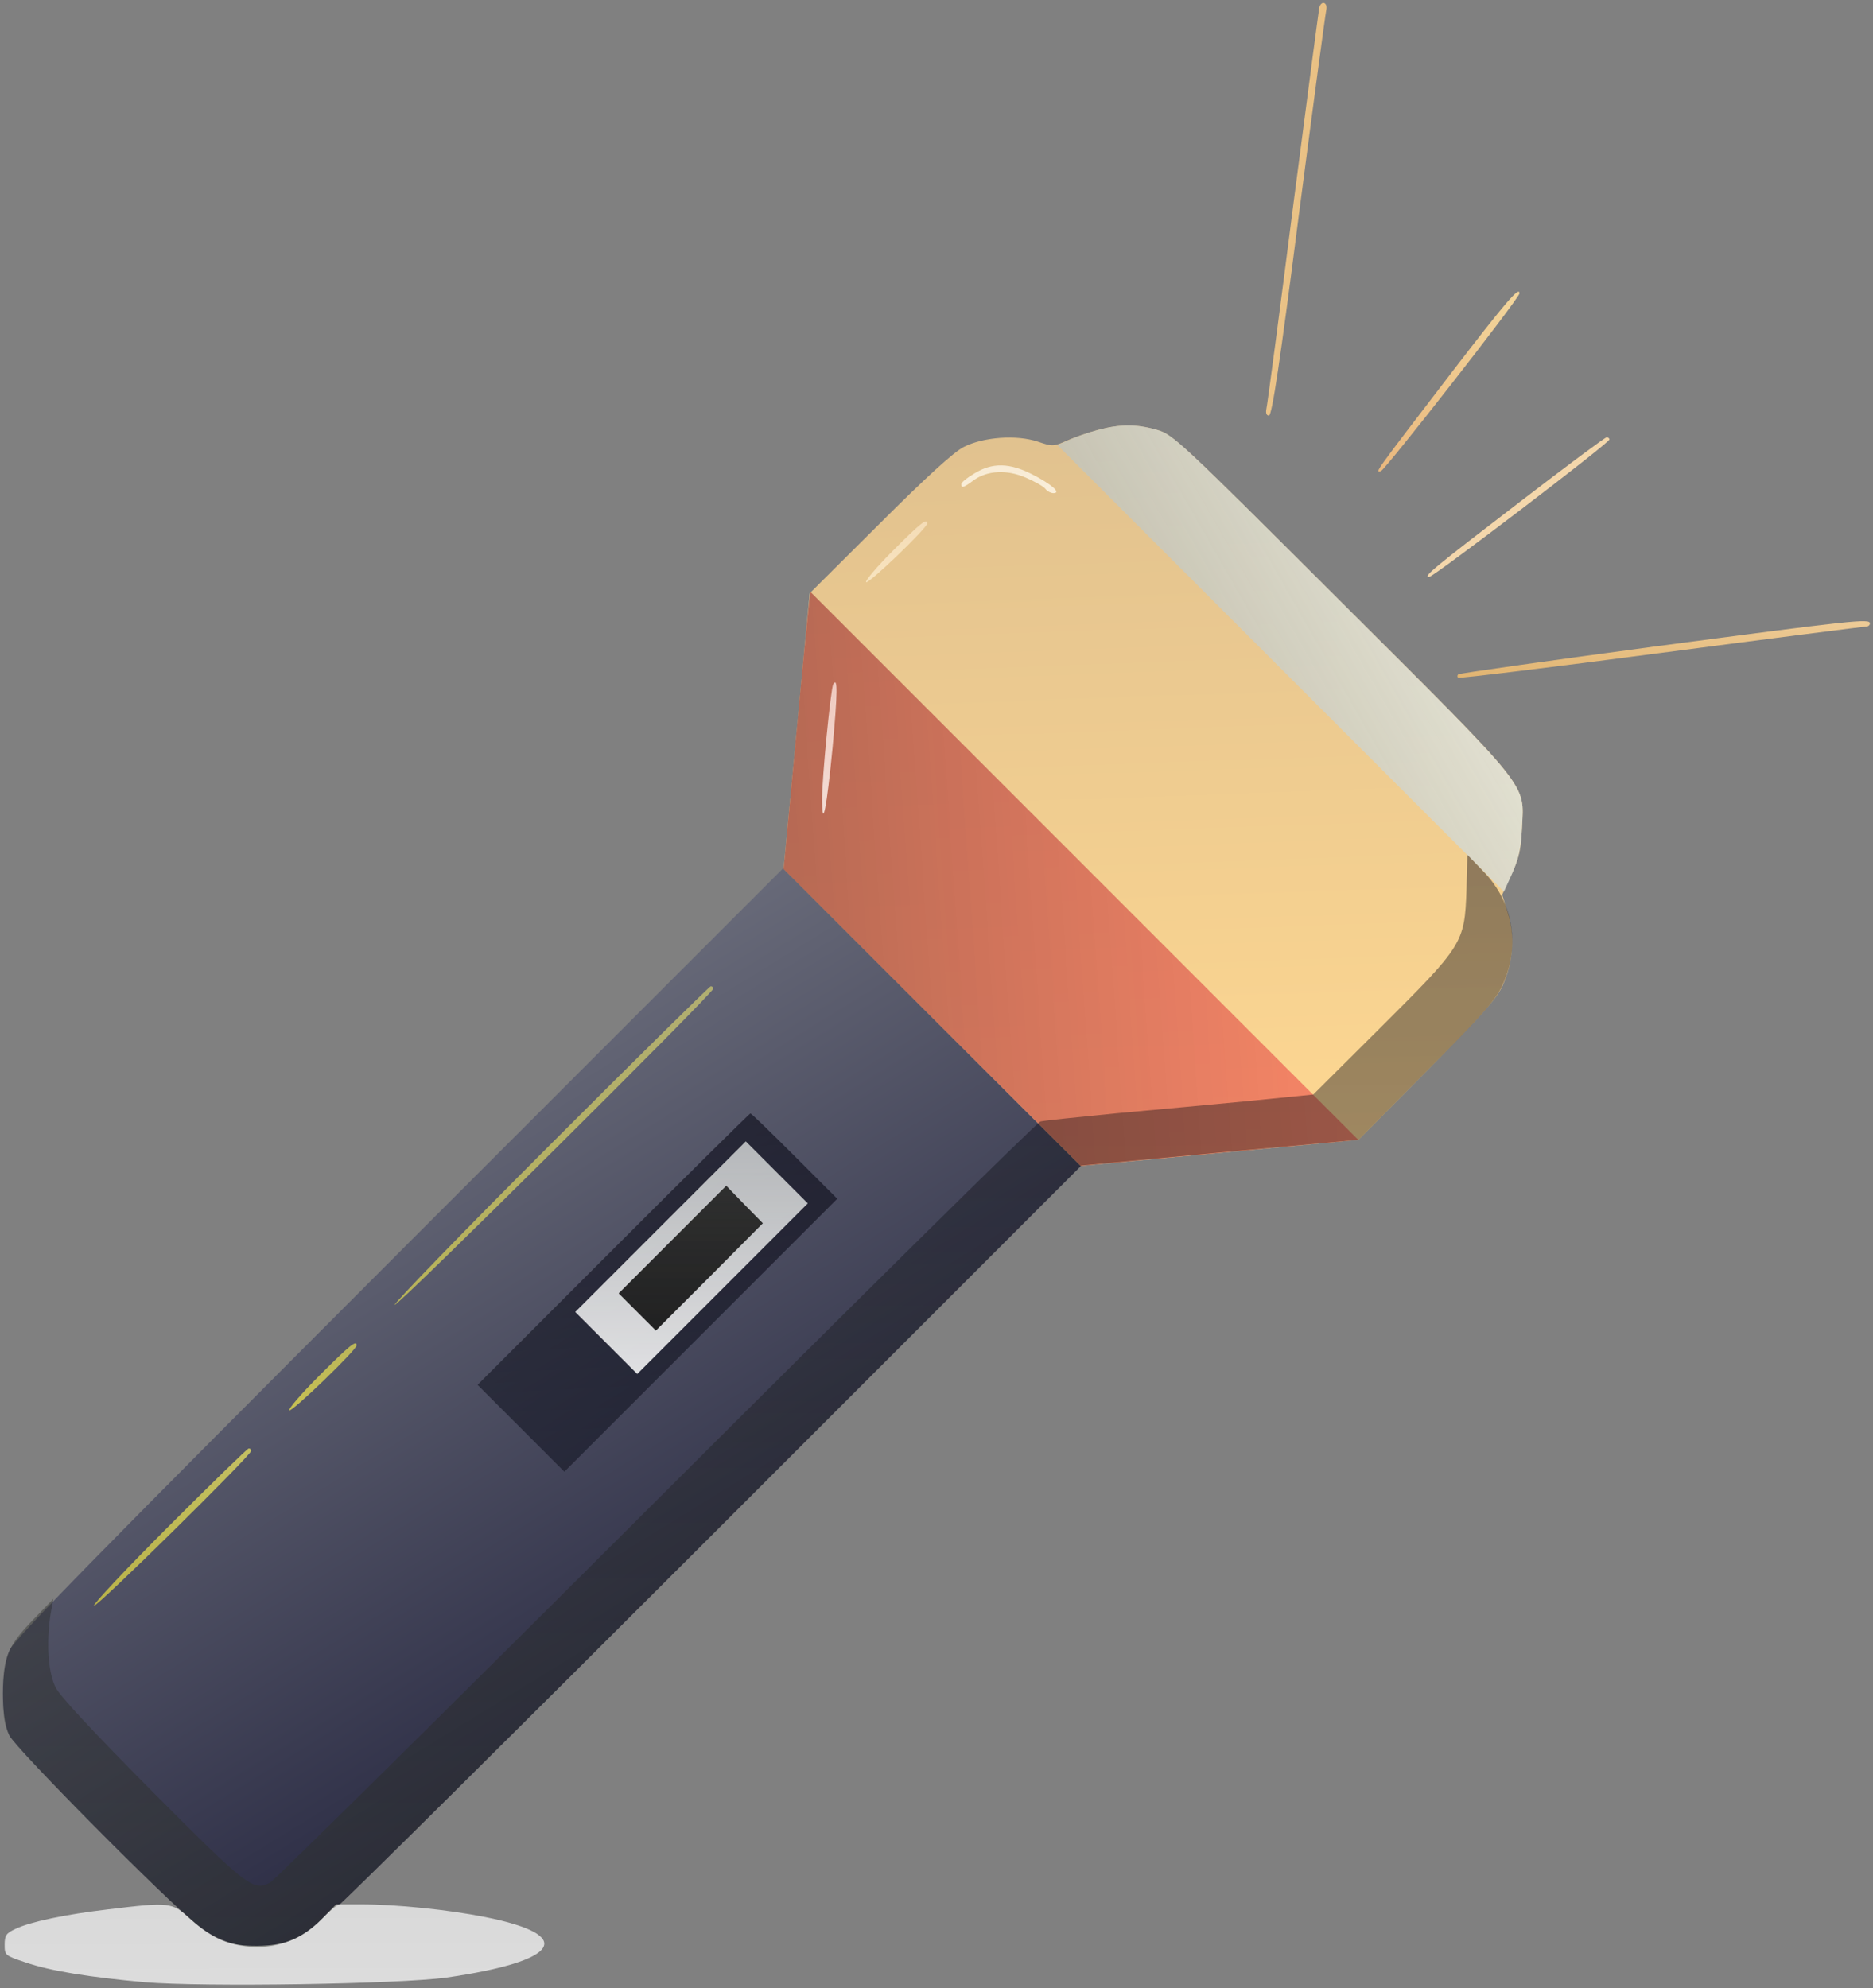 <?xml version="1.0" standalone="no"?><!DOCTYPE svg PUBLIC "-//W3C//DTD SVG 20010904//EN" "http://www.w3.org/TR/2001/REC-SVG-20010904/DTD/svg10.dtd"><svg version="1.0" xmlns="http://www.w3.org/2000/svg" width="604pt" height="641pt" viewBox="0 0 604 641" preserveAspectRatio="xMidYMid meet"><rect x="0" y="0" width="604" height="641" fill="#808080" stroke="none"/><defs><linearGradient id="linear-gradient-1-1" x1="0.00%" y1="100.00%" x2="128.11%" y2="1.01%"><stop offset="0%" style="stop-color:rgb(240,208,157);stop-opacity:0.999" /><stop offset="100%" style="stop-color:rgb(225,175,103);stop-opacity:1.000" /></linearGradient><linearGradient id="linear-gradient-1-2" x1="0.00%" y1="0.00%" x2="100.51%" y2="99.64%"><stop offset="0%" style="stop-color:rgb(233,183,125);stop-opacity:1.000" /><stop offset="100%" style="stop-color:rgb(243,214,156);stop-opacity:1.000" /></linearGradient><linearGradient id="linear-gradient-1-3" x1="0.00%" y1="100.00%" x2="3.71%" y2="-3.84%"><stop offset="0%" style="stop-color:rgb(224,193,143);stop-opacity:1.000" /><stop offset="100%" style="stop-color:rgb(255,216,145);stop-opacity:1.000" /></linearGradient><linearGradient id="linear-gradient-1-4" x1="0.00%" y1="100.00%" x2="99.00%" y2="-1.86%"><stop offset="0%" style="stop-color:rgb(239,201,156);stop-opacity:1.000" /><stop offset="100%" style="stop-color:rgb(249,229,187);stop-opacity:1.000" /></linearGradient><linearGradient id="linear-gradient-1-5" x1="0.00%" y1="0.00%" x2="97.54%" y2="170.99%"><stop offset="0%" style="stop-color:rgb(225,180,113);stop-opacity:1.000" /><stop offset="100%" style="stop-color:rgb(244,215,170);stop-opacity:1.000" /></linearGradient><linearGradient id="linear-gradient-1-6" x1="0.00%" y1="100.00%" x2="72.97%" y2="-18.62%"><stop offset="0%" style="stop-color:rgb(142,145,154);stop-opacity:0.992" /><stop offset="100%" style="stop-color:rgb(0,0,31);stop-opacity:0.992" /></linearGradient><linearGradient id="linear-gradient-1-7" x1="0.00%" y1="100.00%" x2="5.13%" y2="-110.66%"><stop offset="0%" style="stop-color:rgb(217,217,217);stop-opacity:0.999" /><stop offset="100%" style="stop-color:rgb(224,224,224);stop-opacity:1.000" /></linearGradient><linearGradient id="linear-gradient-2-1" x1="0.00%" y1="0.00%" x2="117.24%" y2="65.90%"><stop offset="0%" style="stop-color:rgb(161,167,162);stop-opacity:0.691" /><stop offset="100%" style="stop-color:rgb(246,252,247);stop-opacity:0.865" /></linearGradient><linearGradient id="linear-gradient-2-2" x1="0.00%" y1="100.00%" x2="0.00%" y2="0.00%"><stop offset="0%" style="stop-color:rgb(254,245,231);stop-opacity:0.790" /><stop offset="100%" style="stop-color:rgb(255,249,235);stop-opacity:0.805" /></linearGradient><linearGradient id="linear-gradient-2-3" x1="0.00%" y1="100.00%" x2="0.00%" y2="0.00%"><stop offset="0%" style="stop-color:rgb(249,227,194);stop-opacity:0.774" /><stop offset="100%" style="stop-color:rgb(252,235,203);stop-opacity:0.806" /></linearGradient><linearGradient id="linear-gradient-2-4" x1="0.00%" y1="0.00%" x2="105.74%" y2="7.38%"><stop offset="0%" style="stop-color:rgb(165,81,69);stop-opacity:0.816" /><stop offset="100%" style="stop-color:rgb(249,95,83);stop-opacity:0.658" /></linearGradient><linearGradient id="linear-gradient-2-5" x1="0.00%" y1="100.00%" x2="30.33%" y2="-19.86%"><stop offset="0%" style="stop-color:rgb(203,199,123);stop-opacity:0.717" /><stop offset="100%" style="stop-color:rgb(208,202,73);stop-opacity:0.830" /></linearGradient><linearGradient id="linear-gradient-2-6" x1="0.00%" y1="100.00%" x2="5.24%" y2="-5.40%"><stop offset="0%" style="stop-color:rgb(0,0,12);stop-opacity:0.561" /><stop offset="100%" style="stop-color:rgb(1,2,13);stop-opacity:0.415" /></linearGradient><linearGradient id="linear-gradient-2-7" x1="0.00%" y1="100.00%" x2="0.00%" y2="0.00%"><stop offset="0%" style="stop-color:rgb(216,209,86);stop-opacity:0.773" /><stop offset="100%" style="stop-color:rgb(225,218,77);stop-opacity:0.809" /></linearGradient><linearGradient id="linear-gradient-2-8" x1="0.00%" y1="0.00%" x2="109.85%" y2="85.80%"><stop offset="0%" style="stop-color:rgb(212,204,66);stop-opacity:0.800" /><stop offset="100%" style="stop-color:rgb(223,218,96);stop-opacity:0.802" /></linearGradient><linearGradient id="linear-gradient-3-1" x1="0.00%" y1="100.00%" x2="0.00%" y2="0.00%"><stop offset="0%" style="stop-color:rgb(255,231,225);stop-opacity:0.756" /><stop offset="100%" style="stop-color:rgb(255,248,243);stop-opacity:0.825" /></linearGradient><linearGradient id="linear-gradient-3-2" x1="0.00%" y1="100.00%" x2="0.00%" y2="-0.00%"><stop offset="0%" style="stop-color:rgb(0,0,14);stop-opacity:0.403" /><stop offset="100%" style="stop-color:rgb(49,53,38);stop-opacity:0.379" /></linearGradient><linearGradient id="linear-gradient-3-3" x1="0.00%" y1="100.00%" x2="0.00%" y2="0.00%"><stop offset="0%" style="stop-color:rgb(233,236,234);stop-opacity:0.735" /><stop offset="100%" style="stop-color:rgb(255,255,255);stop-opacity:0.853" /></linearGradient><linearGradient id="linear-gradient-4-1" x1="0.00%" y1="100.00%" x2="0.00%" y2="0.00%"><stop offset="0%" style="stop-color:rgb(5,5,4);stop-opacity:0.773" /><stop offset="100%" style="stop-color:rgb(0,0,0);stop-opacity:0.848" /></linearGradient></defs><g id="layer-1"><path d="M4255 6388 c-2 -7 -40 -296 -85 -643 -44 -346 -83 -640 -86 -652 -3 -15 0 -23 8 -23 10 0 36 174 96 643 46 353 86 652 89 665 5 23 -14 32 -22 10z" fill="url(#linear-gradient-1-1)" id="region-1-1" transform="translate(0,641) scale(0.1,-0.1)"/><path d="M4688 5218 c-262 -342 -254 -331 -235 -327 14 4 447 558 447 573 0 24 -42 -25 -212 -246z" fill="url(#linear-gradient-1-2)" id="region-1-2" transform="translate(0,641) scale(0.1,-0.1)"/><path d="M3541 5024 c-30 -8 -74 -23 -99 -34 -44 -20 -48 -20 -95 -4 -69 23 -176 15 -239 -17 -32 -16 -124 -100 -272 -248 l-225 -224 -42 -445 -42 -444 479 -479 479 -478 448 42 448 42 219 221 c176 177 224 231 245 275 35 78 41 159 18 234 l-19 60 30 65 c24 52 31 82 34 150 7 147 35 113 -581 727 -523 522 -544 542 -596 557 -66 19 -119 19 -190 0z" fill="url(#linear-gradient-1-3)" id="region-1-3" transform="translate(0,641) scale(0.1,-0.1)"/><path d="M4904 4794 c-287 -220 -316 -244 -295 -244 14 0 580 431 581 443 0 4 -4 7 -9 7 -5 0 -130 -93 -277 -206z" fill="url(#linear-gradient-1-4)" id="region-1-4" transform="translate(0,641) scale(0.1,-0.1)"/><path d="M5332 4325 c-343 -46 -626 -86 -629 -89 -4 -3 -4 -8 -1 -11 3 -3 298 33 655 80 358 47 656 85 662 85 6 0 11 5 11 10 0 16 -48 11 -698 -75z" fill="url(#linear-gradient-1-5)" id="region-1-5" transform="translate(0,641) scale(0.1,-0.1)"/><path d="M1288 2373 c-965 -966 -1242 -1248 -1257 -1283 -29 -64 -29 -216 -1 -275 21 -43 510 -536 608 -613 129 -101 290 -92 402 23 24 25 49 45 55 45 5 0 546 536 1200 1190 l1190 1190 -480 480 -480 480 -1237 -1237z" fill="url(#linear-gradient-1-6)" id="region-1-6" transform="translate(0,641) scale(0.1,-0.1)"/><path d="M350 254 c-137 -16 -252 -40 -300 -63 -30 -14 -35 -21 -35 -51 0 -34 1 -35 67 -57 81 -28 208 -48 385 -64 189 -16 821 -6 973 15 367 53 420 136 125 195 -120 24 -288 41 -400 41 l-81 0 -44 -45 c-64 -65 -119 -88 -210 -89 -91 -1 -141 20 -216 87 -60 54 -65 55 -264 31z" fill="url(#linear-gradient-1-7)" id="region-1-7" transform="translate(0,641) scale(0.1,-0.1)"/></g><g id="layer-2"><path d="M3542 5024 c-30 -8 -72 -22 -93 -32 l-39 -17 720 -720 720 -720 27 60 c20 46 28 80 31 146 7 146 35 111 -581 726 -523 522 -544 542 -596 557 -66 19 -119 19 -189 0z" fill="url(#linear-gradient-2-1)" id="region-2-1" transform="translate(0,641) scale(0.1,-0.1)"/><path d="M3143 4884 c-24 -14 -43 -29 -43 -35 0 -14 8 -11 39 12 44 32 107 36 169 9 28 -12 57 -28 63 -36 6 -8 18 -14 26 -14 27 0 -6 29 -69 61 -73 37 -128 38 -185 3z" fill="url(#linear-gradient-2-2)" id="region-2-2" transform="translate(0,641) scale(0.1,-0.1)"/><path d="M2880 4635 c-52 -52 -91 -98 -87 -102 8 -7 197 175 197 189 0 19 -21 2 -110 -87z" fill="url(#linear-gradient-2-3)" id="region-2-3" transform="translate(0,641) scale(0.1,-0.1)"/><path d="M2607 4448 c-3 -29 -23 -230 -43 -447 l-37 -393 479 -479 479 -478 448 42 447 42 -883 883 -884 884 -6 -54z" fill="url(#linear-gradient-2-4)" id="region-2-4" transform="translate(0,641) scale(0.1,-0.1)"/><path d="M1775 2720 c-280 -280 -506 -513 -502 -517 8 -7 1027 1005 1027 1019 0 5 -3 8 -8 8 -4 0 -236 -229 -517 -510z" fill="url(#linear-gradient-2-5)" id="region-2-5" transform="translate(0,641) scale(0.1,-0.1)"/><path d="M1977 2382 l-437 -437 140 -140 140 -140 440 440 440 440 -137 137 c-76 76 -140 138 -143 138 -3 0 -202 -197 -443 -438z" fill="url(#linear-gradient-2-6)" id="region-2-6" transform="translate(0,641) scale(0.1,-0.1)"/><path d="M1030 1975 c-57 -57 -101 -108 -97 -112 8 -7 217 195 217 209 0 19 -22 1 -120 -97z" fill="url(#linear-gradient-2-7)" id="region-2-7" transform="translate(0,641) scale(0.1,-0.1)"/><path d="M545 1490 c-137 -137 -246 -253 -242 -257 8 -7 507 485 507 499 0 5 -3 8 -8 8 -4 0 -119 -112 -257 -250z" fill="url(#linear-gradient-2-8)" id="region-2-8" transform="translate(0,641) scale(0.1,-0.1)"/></g><g id="layer-3"><path d="M2687 4204 c-8 -14 -37 -307 -36 -374 1 -98 15 -24 34 171 16 177 17 227 2 203z" fill="url(#linear-gradient-3-1)" id="region-3-1" transform="translate(0,641) scale(0.1,-0.1)"/><path d="M4729 3539 c-6 -169 -11 -177 -276 -441 l-218 -217 -210 -21 c-115 -11 -309 -29 -430 -40 -121 -12 -229 -23 -240 -26 -11 -3 -569 -554 -1240 -1224 -671 -670 -1231 -1223 -1244 -1230 -55 -28 -72 -15 -378 292 -194 196 -299 308 -314 338 -24 49 -30 142 -16 235 l9 50 -62 -64 c-85 -87 -100 -123 -100 -240 0 -74 4 -104 20 -136 21 -43 510 -536 608 -613 129 -101 290 -92 402 23 24 25 49 45 55 45 5 0 546 536 1201 1191 l1191 1191 447 42 447 41 219 221 c175 175 224 231 244 275 60 129 37 268 -59 368 l-53 55 -3 -115z" fill="url(#linear-gradient-3-2)" id="region-3-2" transform="translate(0,641) scale(0.1,-0.1)"/><path d="M2130 2455 l-275 -275 100 -100 100 -100 275 275 275 275 -100 100 -100 100 -275 -275z" fill="url(#linear-gradient-3-3)" id="region-3-3" transform="translate(0,641) scale(0.1,-0.1)"/></g><g id="layer-4"><path d="M2169 2414 l-174 -174 60 -60 60 -60 173 173 172 173 -59 60 -59 61 -173 -173z" fill="url(#linear-gradient-4-1)" id="region-4-1" transform="translate(0,641) scale(0.1,-0.1)"/></g></svg>